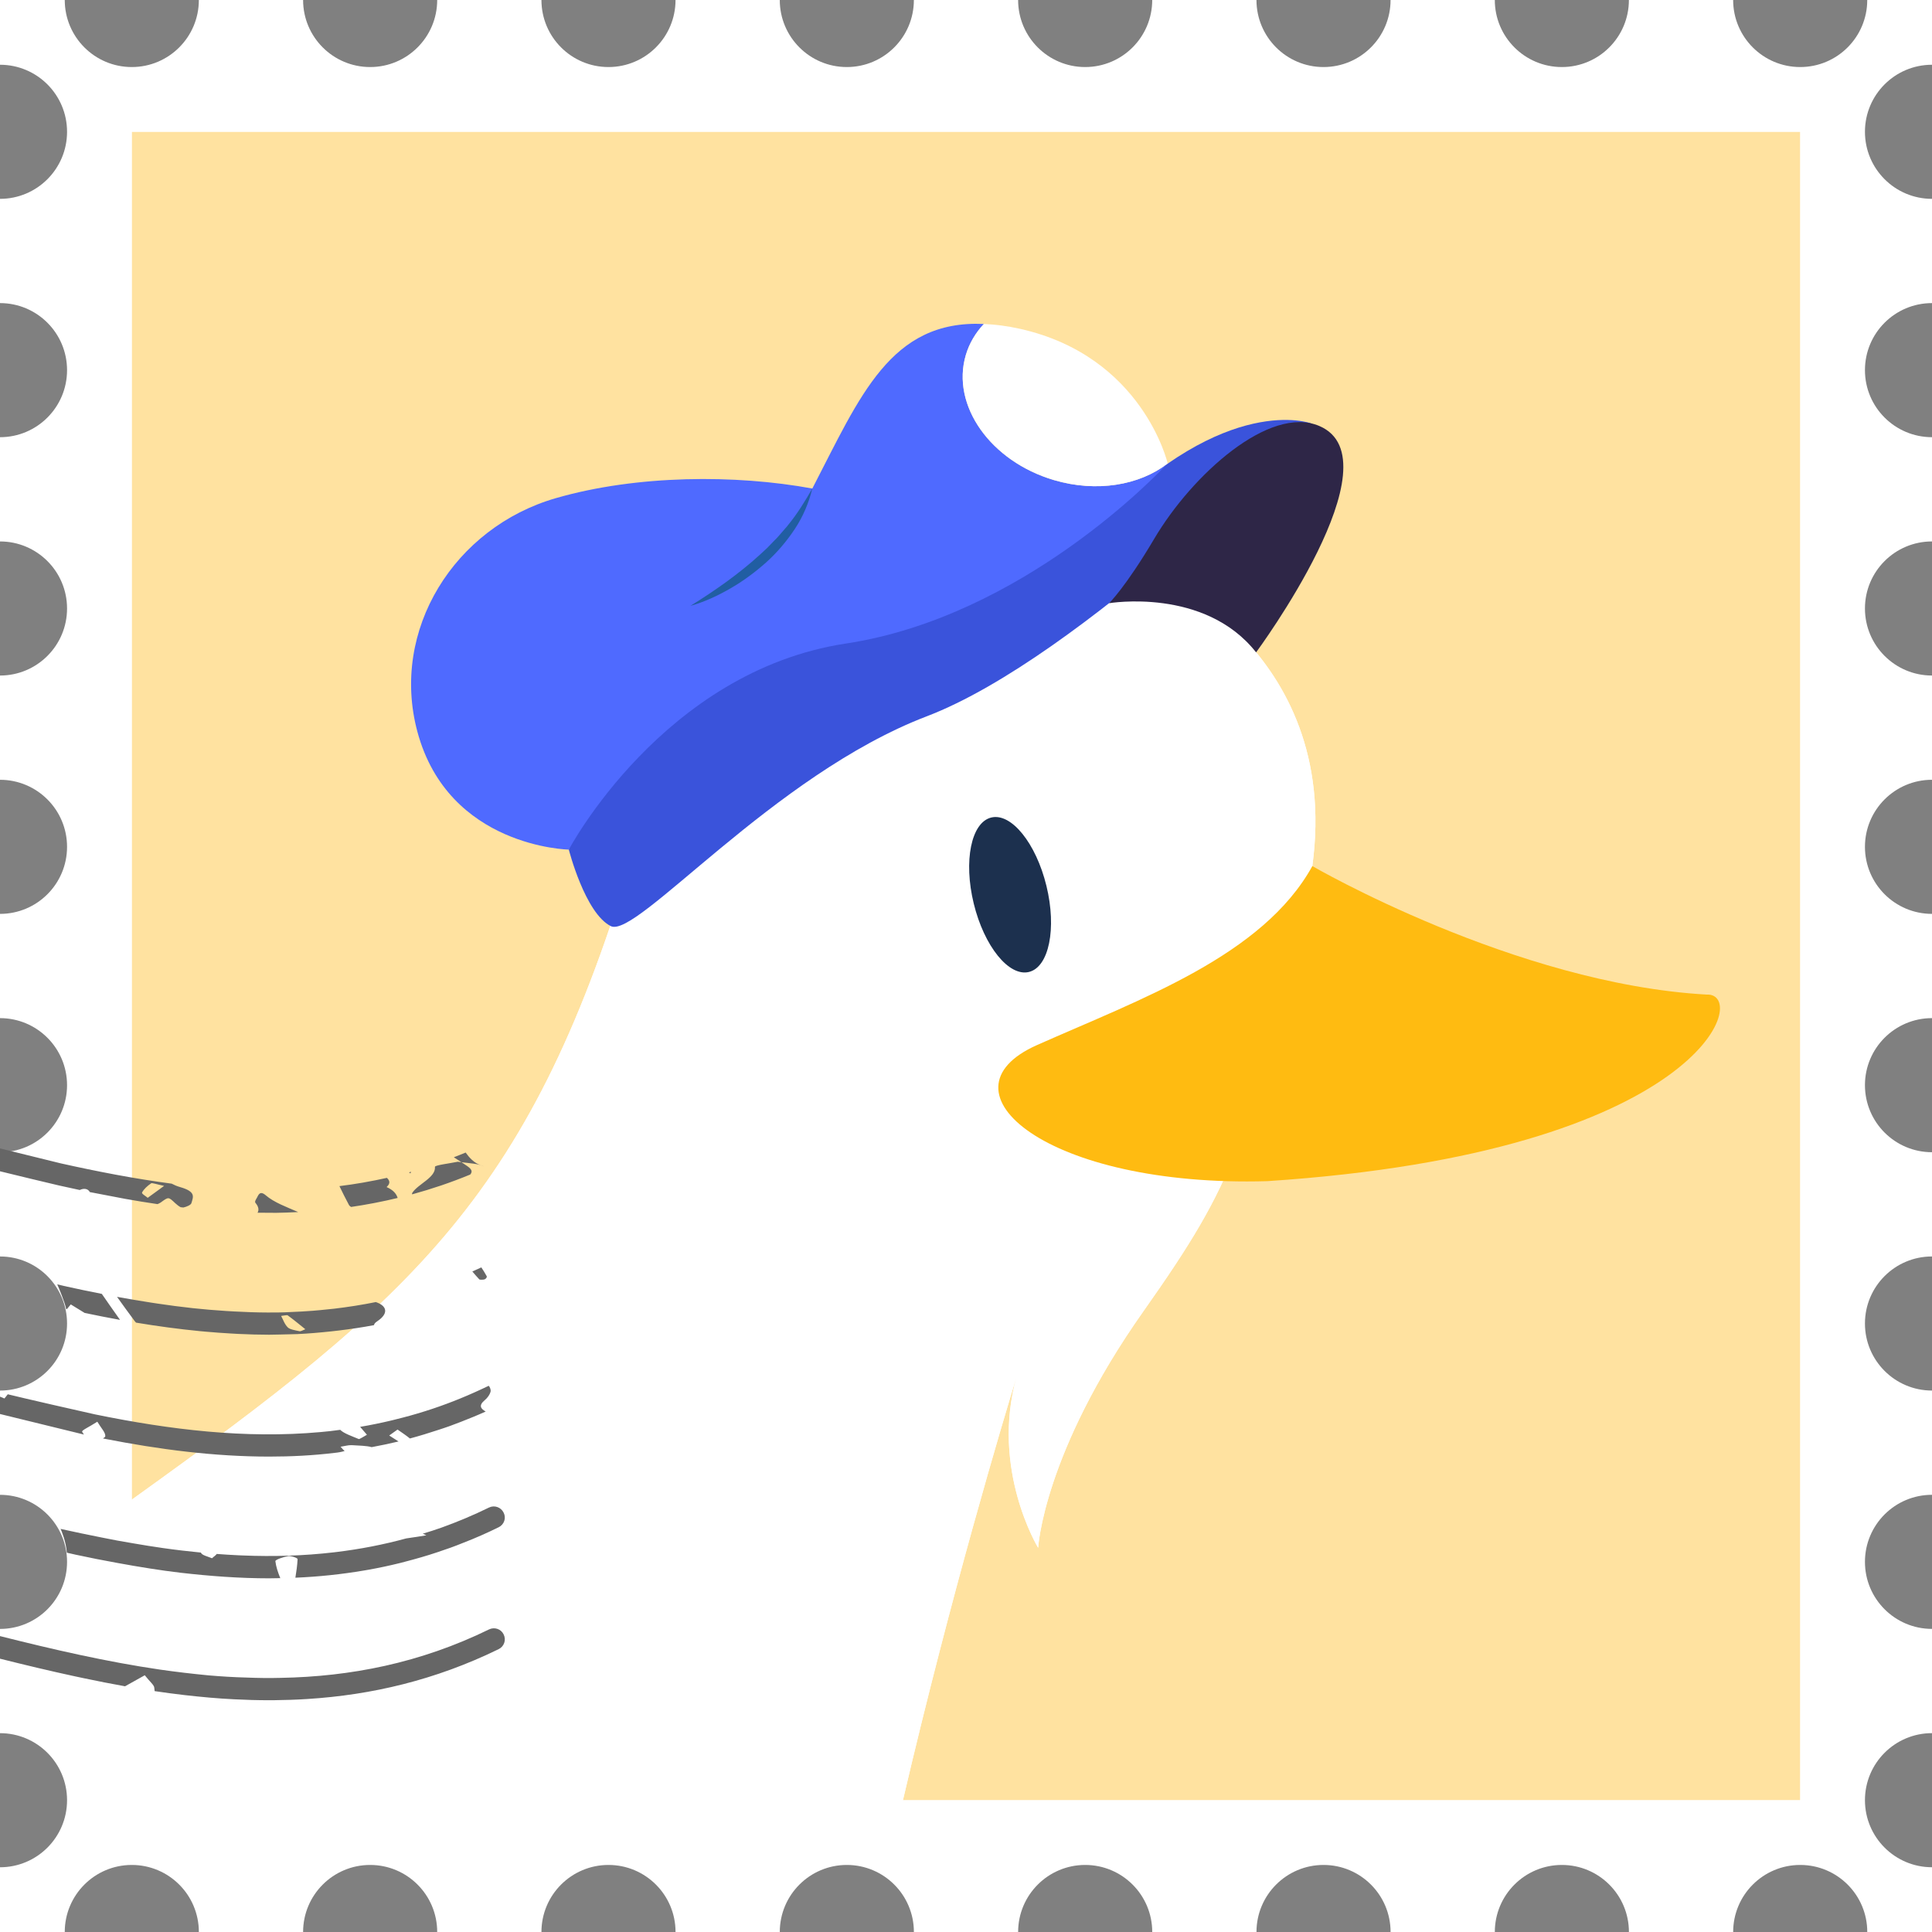 <?xml version="1.0" encoding="utf-8"?>
<!-- Generator: Adobe Illustrator 27.0.1, SVG Export Plug-In . SVG Version: 6.00 Build 0)  -->
<svg version="1.1" id="Layer_1" xmlns="http://www.w3.org/2000/svg" xmlns:xlink="http://www.w3.org/1999/xlink" x="0px" y="0px"
	 viewBox="0 0 1200 1200" enable-background="new 0 0 1200 1200" xml:space="preserve">
<rect x="0" y="0" width="1200" height="1200" fill="#808080" stroke="none"/>
<g>
	<g>
		<path fill="#FFFFFF" d="M1200,271.547c-23,0-41.645-18.645-41.645-41.645S1177,188.257,1200,188.257l0,0v-64.75l0,0
			c-23,0-41.645-18.645-41.645-41.645S1177,40.219,1200,40.219l0,0V0h-40.22c0,22.998-18.645,41.643-41.645,41.643
			c-23,0-41.645-18.645-41.645-41.643h-64.75c0,22.998-18.645,41.643-41.645,41.643S928.452,22.998,928.452,0h-64.75
			c0,22.998-18.645,41.643-41.644,41.643S780.414,22.998,780.414,0h-64.75c-0.001,22.998-18.646,41.643-41.645,41.643
			c-22.999,0-41.644-18.645-41.645-41.643h-64.749c0,22.998-18.645,41.643-41.645,41.643c-23,0-41.645-18.645-41.645-41.643h-64.75
			c0,22.998-18.645,41.643-41.645,41.643S336.298,22.998,336.298,0h-64.75c0,22.998-18.645,41.643-41.645,41.643
			c-22.998,0-41.643-18.645-41.644-41.643h-64.75c-0.001,22.998-18.646,41.643-41.645,41.643S40.222,22.998,40.221,0H0v40.219
			c0.001,0,0.001,0,0.001,0c23,0,41.645,18.645,41.645,41.645s-18.645,41.645-41.645,41.645c0,0,0,0-0.001,0v64.75
			c0.001,0,0.001,0,0.001,0c23,0,41.645,18.645,41.645,41.645s-18.645,41.645-41.645,41.645c0,0,0,0-0.001,0v64.75
			c0.001,0,0.001,0,0.001,0c23,0,41.645,18.645,41.645,41.645s-18.645,41.645-41.645,41.645c0,0,0,0-0.001,0v64.75
			c0.001,0,0.001,0,0.001,0c23,0,41.645,18.645,41.645,41.643c0,23-18.645,41.645-41.645,41.645c0,0,0,0-0.001,0v64.75
			c0.001,0,0.001,0,0.001,0c23,0,41.645,18.645,41.645,41.645s-18.645,41.645-41.645,41.645c0,0,0,0-0.001,0v64.75
			c0.001,0,0.001,0,0.001,0c23,0,41.645,18.645,41.645,41.645s-18.645,41.645-41.645,41.645c0,0,0,0-0.001,0v64.75
			c0.001,0,0.001,0,0.001,0c23,0,41.645,18.645,41.645,41.645s-18.645,41.645-41.645,41.645c0,0,0,0-0.001,0v64.75
			c0.001,0,0.001,0,0.001,0c23,0,41.645,18.645,41.645,41.645c0,22.998-18.645,41.645-41.645,41.645c0,0,0,0-0.001,0V1200h40.221
			c0-0.001,0-0.001,0-0.001c0-23,18.645-41.645,41.645-41.645s41.645,18.645,41.645,41.645c0,0,0,0,0,0.001h64.75
			c0-0.001,0-0.001,0-0.001c0-23,18.645-41.645,41.644-41.645c23,0,41.645,18.645,41.645,41.645c0,0,0,0,0,0.001h64.75
			c0-0.001,0-0.001,0-0.001c0-23,18.645-41.645,41.645-41.645s41.645,18.645,41.645,41.645c0,0,0,0,0,0.001h64.75
			c0-0.001,0-0.001,0-0.001c0-23,18.645-41.645,41.645-41.645c23,0,41.645,18.645,41.645,41.645c0,0,0,0,0,0.001h64.749
			c0-0.001,0-0.001,0-0.001c0-23,18.646-41.645,41.645-41.645c23,0,41.645,18.645,41.645,41.645c0,0,0,0,0,0.001h64.75
			c0-0.001,0-0.001,0-0.001c0-23,18.645-41.645,41.645-41.645c22.999,0,41.644,18.645,41.644,41.645c0,0,0,0,0,0.001h64.75
			c0-0.001,0-0.001,0-0.001c0-23,18.645-41.645,41.645-41.645s41.645,18.645,41.645,41.645c0,0,0,0,0,0.001h64.75
			c0-0.001,0-0.001,0-0.001c0-23,18.645-41.645,41.645-41.645c23,0,41.645,18.645,41.645,41.645c0,0,0,0,0,0.001H1200v-40.222l0,0
			c-23,0-41.645-18.646-41.645-41.645c0-23,18.645-41.645,41.645-41.645l0,0v-64.75l0,0c-23,0-41.645-18.645-41.645-41.645
			S1177,928.45,1200,928.45l0,0v-64.75l0,0c-23,0-41.645-18.645-41.645-41.645S1177,780.411,1200,780.411l0,0v-64.75l0,0
			c-23,0-41.645-18.645-41.645-41.645S1177,632.373,1200,632.373l0,0v-64.75l0,0c-23,0-41.645-18.645-41.645-41.645
			c0-22.998,18.645-41.643,41.645-41.643l0,0v-64.75l0,0c-23,0-41.645-18.645-41.645-41.645S1177,336.296,1200,336.296l0,0V271.547
			L1200,271.547z"/>
	</g>
	<g>
		<defs>
			<rect id="SVGID_1_" x="81.956" y="81.955" width="1036.09" height="1036.09"/>
		</defs>
		<clipPath id="SVGID_00000076592278453146880290000017819136221974491042_">
			<use xlink:href="#SVGID_1_"  overflow="visible"/>
		</clipPath>
		<g clip-path="url(#SVGID_00000076592278453146880290000017819136221974491042_)">
			<g>
				<path fill="#FFE2A0" d="M1118.045,81.955H81.956v849.45c176.76-126.812,248.885-189.33,312.209-404.078
					c64.86-219.957,291.193-192.271,331.906-165.815c0,0,121.17,54.568,83.833,203.102c-36.977,147.1-41.376,167.188-99.739,249.859
					c-62.213,88.125-65.353,146.873-65.353,146.873s-29.713-48.616-13.328-106.501c-8.055,26.26-40.452,133.922-70.636,263.199
					h557.197V81.955z"/>
				<path fill="#FFFFFF" d="M633.379,848.713c0,0-0.665,2.122-1.896,6.132c-16.385,57.885,13.328,106.501,13.328,106.501
					s3.14-58.748,65.353-146.873c58.363-82.671,62.762-102.759,99.739-249.859c37.337-148.534-83.833-203.102-83.833-203.102
					c-40.714-26.456-267.046-54.142-331.906,165.815C330.841,742.076,258.715,804.593,81.956,931.405v186.639h478.892
					c30.183-129.278,62.58-236.939,70.636-263.199C632.059,852.812,632.686,850.768,633.379,848.713z"/>
				<path fill="#FFFFFF" d="M631.483,854.845c1.23-4.011,1.896-6.132,1.896-6.132C632.686,850.768,632.059,852.812,631.483,854.845z
					"/>
			</g>
			<path fill="#FFBB11" d="M815.117,537.943c0,0,125.878,73.14,244.874,79.807c27.606-1.398-1.536,98.017-272.812,115.88
				c-136.884,3.949-207.35-55.941-143.121-84.5C708.287,620.572,784.376,593.706,815.117,537.943z"/>
			
				<ellipse transform="matrix(0.971 -0.237 0.237 0.971 -113.981 164.953)" fill="#1C304E" cx="627.872" cy="555.71" rx="23.245" ry="49.395"/>
			<g>
				<path fill="#3A53DB" d="M353.302,527.707c0,0,10.093,39.587,26.105,47.535s100.604-93.827,196.279-130.356
					S814.234,262.93,814.234,262.93s-52.149-19.568-130.436,60.713C619.703,389.371,372.252,394.783,353.302,527.707z"/>
				<path fill="#2E2647" d="M780.188,405.189c0,0,88.574-119.685,39.224-140.625c-30.913-13.117-78.949,30.273-102.445,69.991
					c-17.992,30.413-28.107,40.114-28.107,40.114S748.182,364.6,780.188,405.189z"/>
				<g>
					<path fill="#4F6AFF" d="M654.707,298.206c-39.489-11.631-64.043-46.387-54.841-77.63c2.171-7.371,6.076-13.852,11.219-19.356
						c-58.076-2.636-76.85,44.938-106.531,102.211c-47.445-8.729-108.873-8.601-159.358,5.994
						c-62.907,18.186-102.949,81.867-85.93,145.099c19.331,71.823,94.036,73.181,94.036,73.181s58.546-110.765,172.099-127.995
						c109.769-16.656,194.05-105.692,199.545-111.607C707.603,301.383,681.182,306.004,654.707,298.206z"/>
					<path fill="#FFFFFF" d="M725.247,287.779c0,0-15.415-66.508-91.742-83.552c-8.131-1.815-15.495-2.691-22.42-3.006
						c-5.144,5.503-9.048,11.984-11.219,19.356c-9.202,31.243,15.352,65.999,54.841,77.63c26.475,7.798,52.896,3.176,70.24-10.102
						C725.136,287.9,725.247,287.779,725.247,287.779z"/>
				</g>
				<path fill="#215EA2" d="M428.841,376.31c7.701-4.762,15.112-9.711,22.314-14.897c7.156-5.242,14.084-10.718,20.577-16.649
					l4.841-4.476l4.572-4.736c1.602-1.515,3.005-3.197,4.433-4.864l2.156-2.493c0.761-0.801,1.464-1.646,2.103-2.537
					c5.6-6.831,10.152-14.359,14.716-22.227c-2.156,8.77-5.727,17.384-10.817,25.032c-5.055,7.651-11.052,14.724-17.866,20.853
					c-6.846,6.087-14.215,11.559-22.11,16.111C445.885,369.975,437.594,373.87,428.841,376.31z"/>
			</g>
		</g>
	</g>
	<path fill="#666666" d="M52.184,891.034c-0.501-0.105-24.522-5.99-52.184-12.771V867.48c0.914,0.382,1.899,0.733,2.755,1.142
		c0.618-0.772,1.258-1.576,2.081-2.609c7.15,1.809,49.031,11.415,54.142,12.476c46.582,9.549,93.453,15.238,140.131,10.994
		c4.039-0.31,8.133-0.836,12.196-1.396c2.32,2.305,7.441,4.002,11.527,5.726c0.451,0.191,3.519-1.823,5.076-2.657
		c-1.469-1.701-2.84-3.3-4.225-4.91c6.422-1.091,12.858-2.407,19.27-3.93c0.809-0.191,1.615-0.403,2.422-0.601
		c6.287-1.551,12.568-3.249,18.831-5.252c11.67-3.664,23.244-8.196,34.818-13.597c1.481-0.649,3.049-1.39,4.538-2.131
		c0.809,0.83,1.396,2.579,1.138,3.619c-0.461,1.856-1.794,3.799-3.63,5.332c-4.046,3.383-2.357,5.375,0.592,7.043
		c-5.122,2.331-10.271,4.406-15.387,6.403c-2.422,0.936-4.842,1.877-7.263,2.74c-2.187,0.789-4.374,1.474-6.561,2.208
		c-5.949,1.966-11.897,3.794-17.846,5.386c-2.368-1.922-5.071-3.715-7.686-5.542c-1.253,0.896-2.504,1.791-5.173,3.698
		c2.095,1.34,5.781,3.698,5.781,3.698c-5.559,1.345-11.12,2.496-16.682,3.529c-2.984-0.891-8.218-0.972-12.28-1.222
		c-2.144-0.131-4.487,0.597-7.025,0.975c0.847,0.896,1.52,1.811,2.519,2.639c-1.827,0.565-3.984,0.965-6.173,1.166
		c-13.599,1.64-27.099,2.314-40.699,2.314c-34.238,0-68.377-4.436-102.325-11.09c-0.3-0.06-0.603-0.125-0.905-0.185
		c0.816-0.493,1.419-0.981,1.442-1.362c0.153-2.371-2.421-4.795-4.951-9.026c-5.296,3.398-9.859,5.359-9.429,6.236
		C51.308,889.886,51.707,890.468,52.184,891.034z M97.809,809.674c7.174,1.061,14.351,2.029,22.057,2.861
		c6.741,0.727,13.489,1.276,20.238,1.716c1.732,0.114,3.465,0.219,5.197,0.311c7.004,0.376,14.01,0.645,21.018,0.661
		c4.728,0,9.355,0,14.08-0.29c4.659-0.162,9.316-0.436,13.973-0.796c3.078-0.23,6.152-0.565,9.228-0.882
		c1.359-0.141,2.721-0.257,4.082-0.419c3.943-0.457,7.886-1.017,11.826-1.625c0.363-0.056,0.727-0.107,1.09-0.164
		c4.272-0.673,8.567-1.452,12.833-2.31c7.168,2.4,7.952,7.204,0.945,11.876c-1.535,1.022-2.048,1.812-2.058,2.448
		c-7.235,1.384-14.469,2.434-21.701,3.32c-1.54,0.188-3.08,0.362-4.62,0.527c-7.119,0.771-14.239,1.39-21.355,1.719
		c-4.822,0.192-17.455,0.386-17.455,0.386c-6.306,0-12.61-0.192-18.915-0.481c-1.682-0.078-3.363-0.189-5.043-0.283
		c-5.007-0.289-10.012-0.643-15.016-1.093c-1.353-0.119-2.703-0.231-4.057-0.362c-13.243-1.295-26.471-3.081-39.666-5.284
		c-0.235-0.292-0.552-0.585-0.772-0.879c-3.77-5.024-7.393-10.082-11.03-15.14c7.008,1.301,14.022,2.471,21.039,3.557
		C95.088,809.261,96.448,809.472,97.809,809.674z M174.614,817.352c1.318,2.412,2.045,5.031,4.179,7.155
		c1.231,1.222,4.642,1.805,7.265,2.328c0.851,0.17,2.315-0.768,3.583-1.231c-4.103-3.285-7.366-6.032-10.966-8.617
		C178.227,816.664,176.012,817.209,174.614,817.352z M293.374,789.74c1.381,1.653,2.835,3.287,4.329,4.904
		c0.275,0.298,2.595,0.304,3.372-0.035c0.815-0.355,1.523-1.407,1.225-1.952c-1.011-1.836-2.13-3.655-3.332-5.454
		C297.104,788.074,295.241,788.918,293.374,789.74z M303.75,1012.062c-42.821,20.928-86.123,29.317-129.426,30.09
		c-7.041,0.194-14.08,0.096-21.121-0.194c-7.811-0.192-15.719-0.675-23.532-1.349c-10.031-0.963-20.06-2.122-30.091-3.568
		c-33.364-4.861-66.613-12.539-99.58-20.834v14.034c15.404,3.856,30.867,7.573,46.393,10.924c1.896,0.409,3.794,0.812,5.692,1.21
		c8.509,1.784,17.039,3.489,25.578,5.003c0,0,6.836-3.816,12.259-6.845c3.32,4.235,5.883,6.065,5.919,7.892
		c0.013,0.588,0.128,1.268,0.201,1.957c6.221,0.924,12.447,1.755,18.68,2.477c10.223,1.157,20.542,2.12,30.765,2.603
		c7.234,0.385,14.466,0.58,21.7,0.58h2.411c7.135-0.098,14.369-0.29,21.507-0.772c39.54-2.507,79.178-11.669,118.624-30.958
		c3.375-1.639,4.822-5.689,3.086-9.162C311.174,1011.772,307.124,1010.421,303.75,1012.062z M36.701,736.333
		c-4.037-0.878-29.616-7.096-36.701-8.832v-14.206c17.003,4.214,35.087,8.665,37.568,9.247c11.36,2.552,22.753,4.91,34.164,7.042
		c0.217,0.041,0.434,0.078,0.65,0.119c11.405,2.122,22.827,3.972,34.259,5.49c1.53,0.811,3.205,1.546,5.197,2.117
		c9.997,2.854,8.218,6.023,7.032,10.026c-0.316,1.067-2.869,2.218-4.979,2.667c-0.141-0.016-1.667-0.179-1.667-0.179
		c-1.105-0.542-2.519-1.691-3.379-2.495c-4.301-4.035-4.095-4.003-9.02-0.44c-0.546,0.395-1.291,0.697-2.001,1.013
		c-6.681-0.974-13.36-2.078-20.028-3.26c-0.902-0.161-22-4.211-22-4.211c-1.144-2.165-3.674-2.553-6.261-1.295
		C45.254,738.225,40.975,737.298,36.701,736.333z M91.751,743.983c2.927-2.128,5.856-4.257,10.169-7.397
		c-4.121-0.878-7.493-1.991-8.007-1.637c-2.411,1.667-4.583,3.635-5.67,5.715C87.823,741.473,90.491,742.86,91.751,743.983z
		 M274.054,736.297c5.965-2.027,11.931-4.266,18.026-6.779c2.335-2.821-0.657-4.42-4.171-6.796
		c-0.421-0.284-0.854-0.567-1.287-0.851c-0.768-0.098-1.518-0.176-2.3-0.295c-4.621,0.98-14.255,2.135-14.165,3.151
		c0.591,6.699-10.495,10.609-14.065,16.155c-0.164,0.254-0.192,0.595-0.15,0.956C261.851,740.224,267.76,738.416,274.054,736.297z
		 M300.645,724.532c-0.678-0.267-1.204-0.541-2.002-0.802c-4.277-1.395-7.275-4.837-9.417-7.855
		c-2.446,1.032-4.903,1.964-7.351,2.92c1.576,1.034,3.187,2.054,4.746,3.078c5.335,0.67,10.239,0.944,12.958,2.245
		C299.856,724.248,300.256,724.389,300.645,724.532z M300.645,724.532c0.44,0.158,0.867,0.347,1.391,0.518
		C301.633,724.869,301.1,724.711,300.645,724.532z M218.062,749.66c4.614-0.669,9.228-1.458,13.84-2.338
		c0.377-0.072,0.754-0.141,1.132-0.216c4.646-0.903,9.307-1.909,13.952-3.03c-0.781-2.51-2.541-4.863-6.871-6.776
		c2.598-2.349,1.89-4.113,0.198-5.709c-4.657,1.055-9.319,1.957-13.982,2.782c-0.319,0.056-0.638,0.128-0.957,0.182
		c-4.839,0.842-9.706,1.552-14.55,2.161c1.918,3.957,3.868,7.911,5.984,11.833C216.994,748.891,217.483,749.278,218.062,749.66z
		 M255.326,727.807c-0.419,0.12-0.87,0.263-1.29,0.379c0.298,0.209,0.614,0.413,0.898,0.627
		C255.073,728.476,255.182,728.143,255.326,727.807z M159.972,753.232c2.405,0.045,11.65,0.077,11.65,0.077
		c4.529-0.059,9.06-0.261,13.59-0.479c-7.231-3.154-14.977-5.955-20.133-10.398c-3.758-3.24-4.619-0.027-5.527,1.573
		c-0.567,1.002-1.52,2.335-0.881,3.108C160.79,749.672,160.879,751.635,159.972,753.232z M39.69,798.731
		c-0.518-0.116-1.971-0.467-4.127-0.996c0.943,2.182,4.704,11.041,5.546,15.303c0.131,0.03,0.307,0.071,0.416,0.095
		c1.059-1.277,1.77-2.14,2.434-2.944c2.876,1.767,5.752,3.534,8.627,5.299c7.314,1.533,14.637,2.986,21.976,4.316
		c-3.82-5.371-7.603-10.748-11.315-16.146C55.388,802.105,47.534,800.477,39.69,798.731z M274.044,948.892
		c-3.843,1.399-7.648,2.537-11.463,3.706c0.742,0.343,1.48,0.699,2.24,1.002c-3.426,0.573-6.853,1.145-12.514,1.937
		c-14.317,3.912-28.681,6.659-43.053,8.414c-0.599,0.074-1.197,0.15-1.794,0.219c-18.834,2.193-37.701,2.734-56.572,1.96
		c-0.925-0.038-1.848-0.074-2.773-0.116c-4.498-0.215-8.996-0.478-13.493-0.83c-0.43,0.768-2.062,1.812-2.929,2.679
		c-2.45-1.044-6.552-1.924-6.869-3.527c-7.871-0.778-15.738-1.682-23.602-2.81c-6.076-0.87-12.152-1.833-18.229-2.894
		c-6.654-1.061-13.211-2.314-19.867-3.665c-8.294-1.64-16.588-3.375-24.883-5.207c-0.203-0.047-0.403-0.099-0.606-0.146
		c0.672,1.503,3.357,7.89,3.892,14.795c1.863,0.413,3.721,0.861,5.587,1.264c8.584,1.832,17.167,3.568,25.848,5.112
		c6.75,1.253,13.597,2.41,20.35,3.471c6.267,0.965,12.541,1.886,18.806,2.603c18.337,2.099,36.648,3.471,55.068,3.471
		c2.3,0,4.602-0.074,6.901-0.114c-1.399-3.465-2.63-6.974-3.053-10.527c-0.11-0.929,4.996-2.666,8.005-3.165
		c1.709-0.284,5.838,1.198,5.804,1.866c-0.204,3.855-0.747,7.706-1.377,11.556c14.231-0.603,28.486-2.068,42.748-4.495
		c0.843-0.143,1.688-0.279,2.532-0.431c6.604-1.178,13.208-2.583,19.813-4.22c1.047-0.26,2.096-0.552,3.145-0.825
		c6.741-1.746,13.481-3.673,20.217-5.943c5.304-1.736,10.706-3.664,16.106-5.883c7.233-2.797,14.467-5.979,21.699-9.547
		c3.375-1.639,4.822-5.691,3.086-9.066c-1.64-3.375-5.69-4.822-9.065-3.183C293.911,941.178,283.979,945.325,274.044,948.892z"/>
</g>
</svg>

